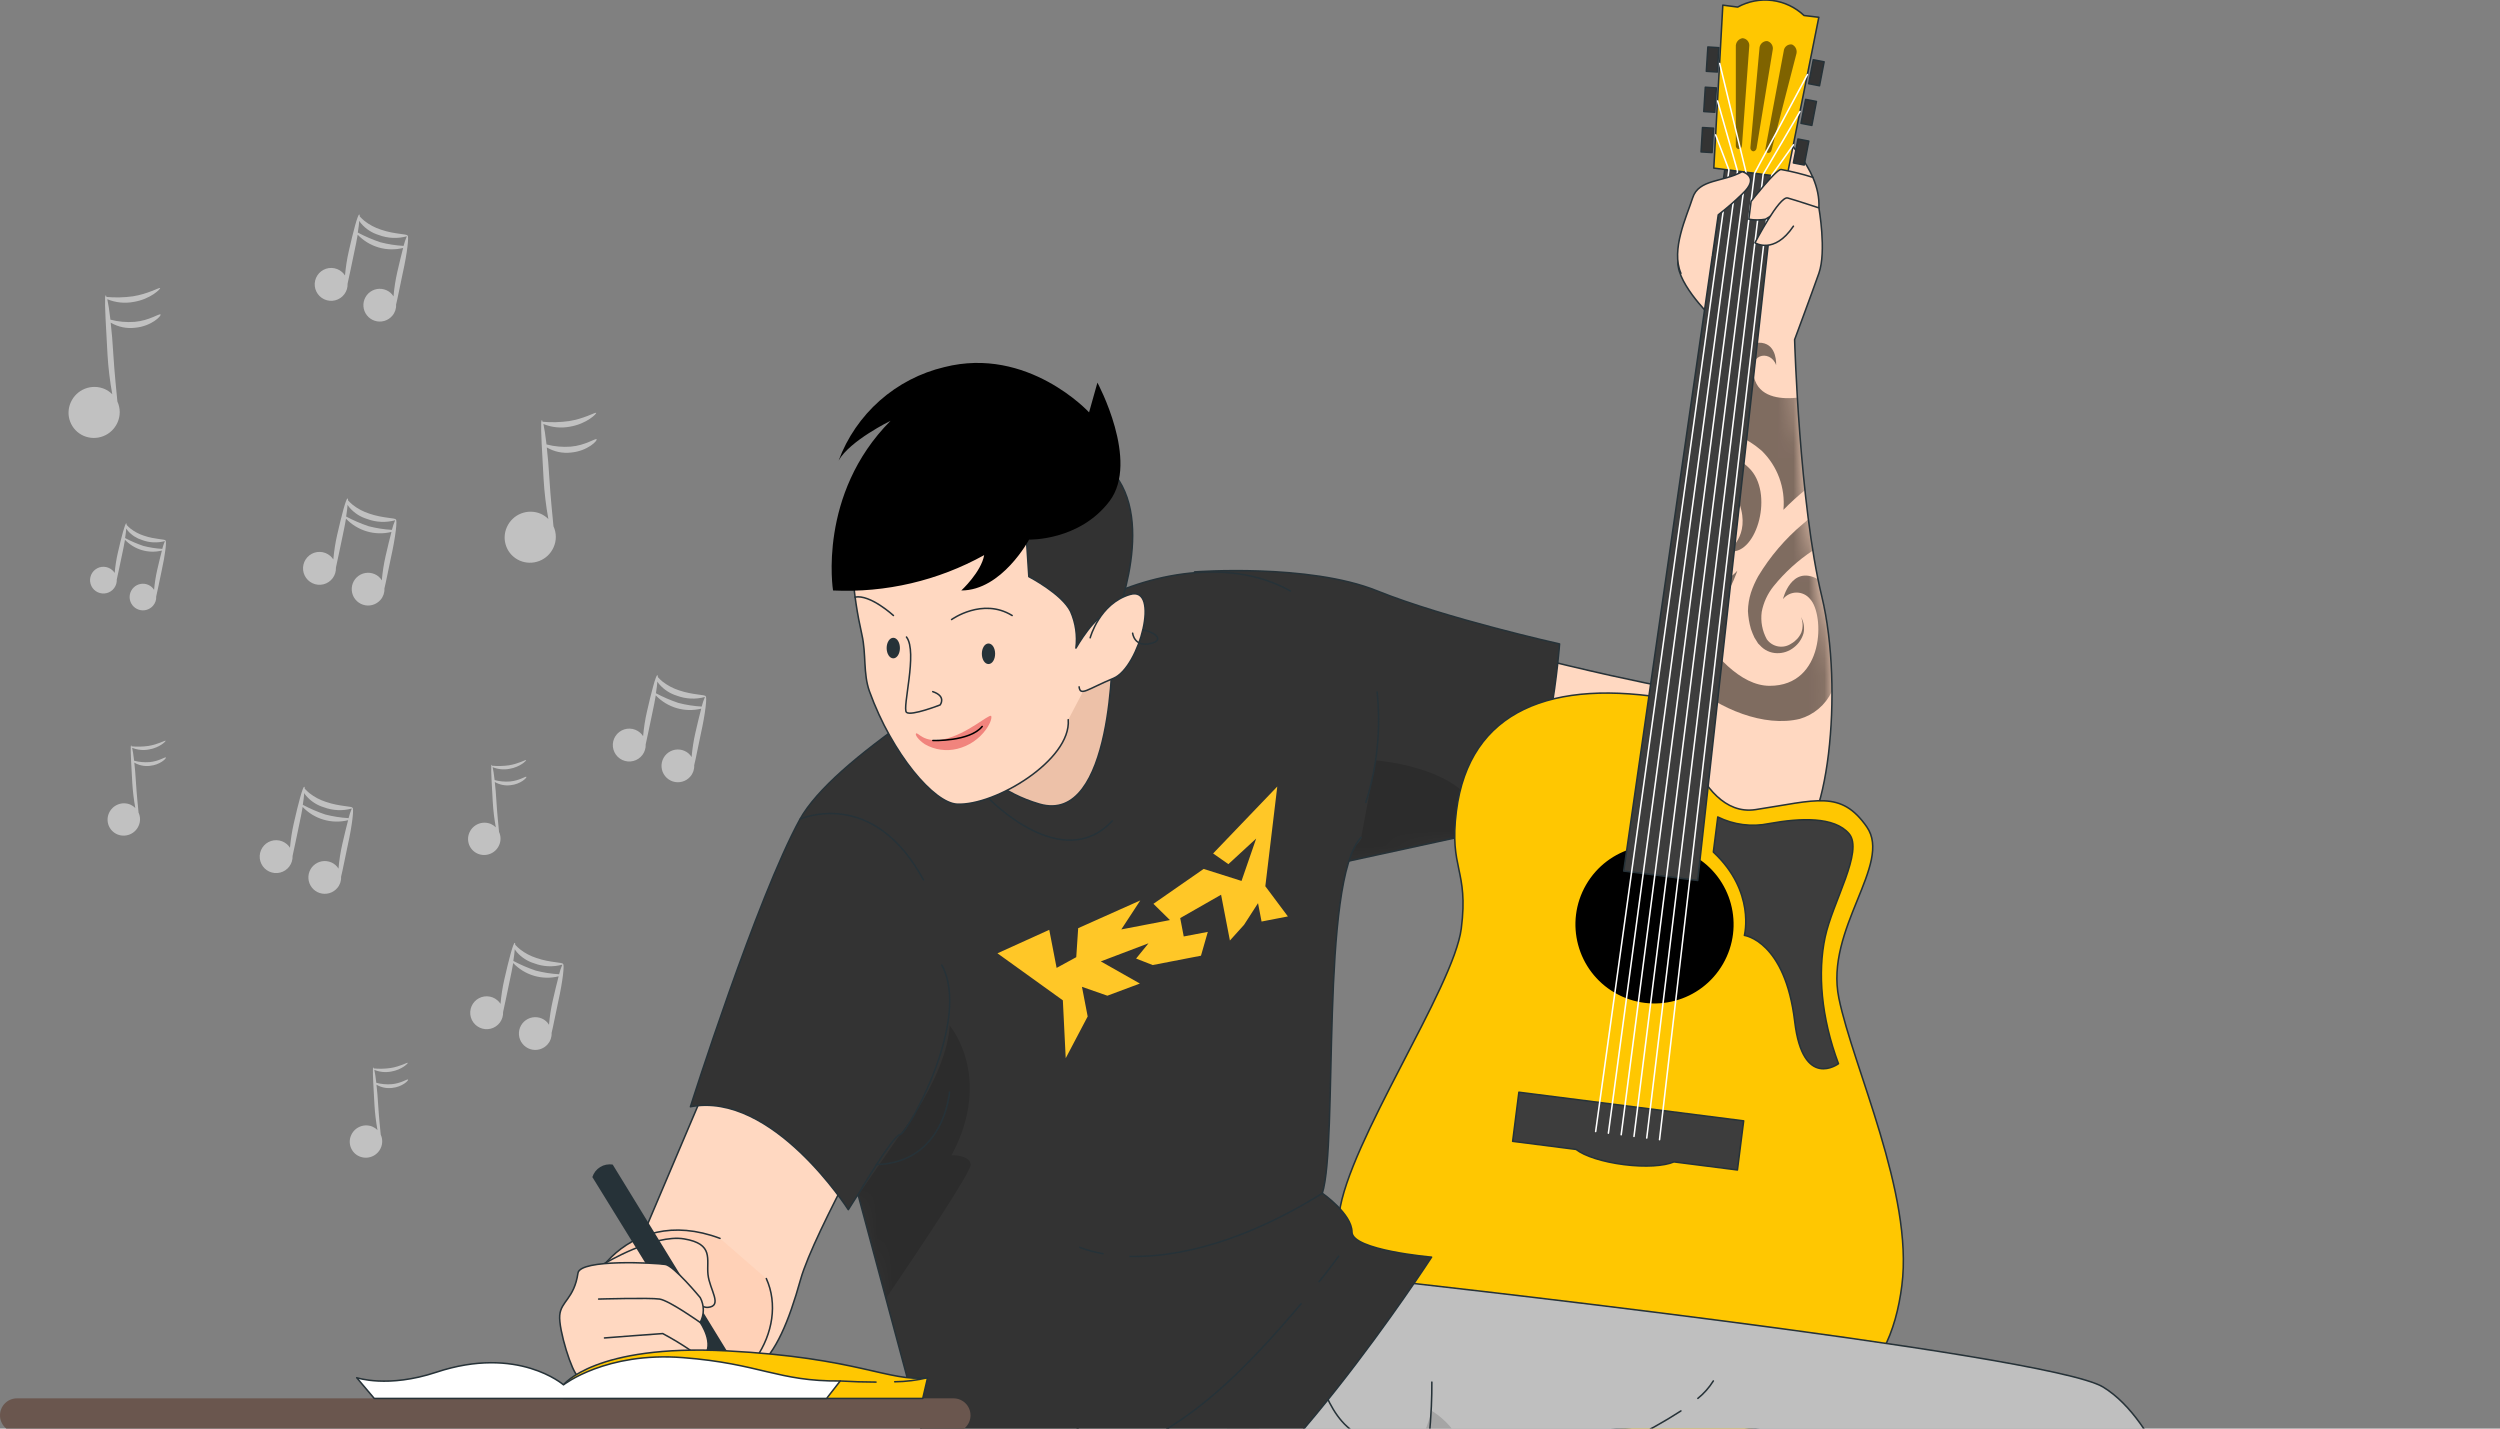 <svg width="161" height="92" viewBox="0 0 161 92" fill="none" xmlns="http://www.w3.org/2000/svg">
<rect x="0" y="0" width="161" height="92" fill="#808080" stroke="none"/>
<g clip-path="url(#clip0_837_1399)">
<path d="M89.302 39.736C101.722 43.384 108.818 44.525 108.818 44.525C109.245 35.69 110.386 30.819 110.125 20.322C110.125 20.322 107.737 17.985 108.096 16.622C108.241 16.054 109.459 12.973 109.459 12.973L114.453 8.436C114.453 8.436 117.277 10.735 117.136 13.379C117.136 13.379 117.636 16.186 117.136 17.6C116.636 19.015 115.573 21.873 115.573 21.873C115.573 21.873 115.876 32.426 117.324 38.411C118.773 44.397 117.7 54.159 115.291 54.377C112.881 54.595 87.768 52.361 87.768 52.361C87.768 52.361 86.533 38.92 89.302 39.736Z" fill="#FFD8C1"/>
<mask id="mask0_837_1399" style="mask-type:luminance" maskUnits="userSpaceOnUse" x="87" y="8" width="31" height="47">
<path d="M89.3 39.736C101.72 43.385 108.817 44.526 108.817 44.526C109.244 35.69 110.385 30.82 110.124 20.322C110.124 20.322 107.736 17.985 108.095 16.622C108.24 16.054 109.457 12.974 109.457 12.974L114.452 8.437C114.452 8.437 117.276 10.735 117.135 13.38C117.135 13.38 117.635 16.187 117.135 17.601C116.635 19.015 115.571 21.873 115.571 21.873C115.571 21.873 115.875 32.426 117.323 38.412C118.771 44.397 117.699 54.16 115.289 54.378C112.88 54.596 87.766 52.361 87.766 52.361C87.766 52.361 86.532 38.92 89.3 39.736Z" fill="white"/>
</mask>
<g mask="url(#mask0_837_1399)">
<g opacity="0.5">
<path d="M115.985 39.737C116.167 40.054 116.225 40.427 116.147 40.784C116.044 41.146 115.826 41.465 115.528 41.694C115.22 41.943 114.834 42.075 114.438 42.065C114.228 42.061 114.021 42.013 113.83 41.924C113.64 41.835 113.47 41.707 113.332 41.548L113.22 41.437L113.144 41.313L112.981 41.053C112.898 40.874 112.823 40.692 112.759 40.506C112.652 40.131 112.588 39.746 112.567 39.357C112.574 38.955 112.639 38.556 112.759 38.173C112.881 37.804 113.039 37.448 113.229 37.109C113.995 35.836 114.966 34.698 116.104 33.743C116.22 33.64 116.339 33.538 116.455 33.444C116.544 34.127 116.643 34.798 116.749 35.452C115.796 36.083 114.944 36.857 114.224 37.746C113.835 38.227 113.571 38.796 113.455 39.404C113.372 40.013 113.488 40.633 113.784 41.172C113.959 41.415 114.222 41.579 114.517 41.63C114.812 41.681 115.114 41.615 115.361 41.446C115.646 41.285 115.873 41.036 116.006 40.737C116.123 40.412 116.115 40.056 115.985 39.737Z" fill="black"/>
<path d="M117.967 44.543C117.766 44.963 117.48 45.336 117.126 45.638C116.772 45.939 116.358 46.163 115.912 46.295C113.614 46.855 110.717 45.654 108.833 43.996C108.905 42.651 108.991 41.395 109.089 40.194C110.315 42.134 112.08 44.167 113.968 44.167C117.531 44.167 117.501 39.562 116.574 38.583C116.47 38.452 116.336 38.345 116.185 38.272C116.033 38.199 115.867 38.161 115.699 38.161C115.53 38.161 115.364 38.199 115.212 38.272C115.061 38.345 114.928 38.452 114.823 38.583C114.823 38.583 115.357 36.353 117.074 37.301C117.151 37.682 117.228 38.041 117.313 38.391C117.766 40.41 117.985 42.474 117.967 44.543Z" fill="black"/>
<path d="M111.289 35.477C111.289 35.477 112.755 34.537 112.02 32.444C111.665 31.427 110.738 31.393 109.841 31.636C109.905 30.782 109.961 29.927 110.008 29.052C110.529 29.054 111.045 29.165 111.522 29.377C111.999 29.59 112.426 29.899 112.776 30.286C114.246 32.017 113.02 35.922 111.289 35.477Z" fill="black"/>
<path d="M116.258 31.551C115.766 31.951 115.296 32.379 114.853 32.833C114.918 32.134 114.826 31.429 114.584 30.77C114.341 30.111 113.954 29.515 113.451 29.026C112.509 28.207 111.342 27.69 110.102 27.543C110.127 26.838 110.149 26.121 110.162 25.364C110.704 25.265 111.26 25.252 111.806 25.326C110.995 23.267 112.435 21.951 113.451 22.079C114.468 22.207 114.383 23.514 114.383 23.514C114.015 22.455 112.37 22.767 113.028 24.518C113.456 25.659 114.857 25.71 115.771 25.608C115.852 27.321 116.011 29.423 116.258 31.551Z" fill="black"/>
<path d="M111.883 36.751C111.828 36.934 110.644 40.399 109.222 38.707C109.264 38.19 109.311 37.686 109.354 37.182C109.758 37.422 110.235 37.51 110.698 37.431C111.161 37.352 111.581 37.111 111.883 36.751Z" fill="black"/>
<path d="M109.551 35.059C109.615 34.367 109.675 33.674 109.734 32.974C110.209 32.79 110.661 32.79 110.811 33.35C111.042 34.204 110.32 35.178 109.551 35.059Z" fill="black"/>
</g>
</g>
<path d="M89.302 39.736C101.722 43.384 108.818 44.525 108.818 44.525C109.245 35.69 110.386 30.819 110.125 20.322C110.125 20.322 107.737 17.985 108.096 16.622C108.241 16.054 109.459 12.973 109.459 12.973L114.453 8.436C114.453 8.436 117.277 10.735 117.136 13.379C117.136 13.379 117.636 16.186 117.136 17.6C116.636 19.015 115.573 21.873 115.573 21.873C115.573 21.873 115.876 32.426 117.324 38.411C118.773 44.397 117.7 54.159 115.291 54.377C112.881 54.595 87.768 52.361 87.768 52.361C87.768 52.361 86.533 38.92 89.302 39.736Z" stroke="#263238" stroke-width="0.1" stroke-linecap="round" stroke-linejoin="round"/>
<path d="M76.929 36.831C76.929 36.831 84.277 36.275 88.682 38.052C93.087 39.83 100.436 41.47 100.436 41.47C100.436 41.47 99.825 50.049 97.415 53.155L85.157 55.821C85.157 55.821 81.778 39.12 76.929 36.831Z" fill="#333333"/>
<mask id="mask1_837_1399" style="mask-type:luminance" maskUnits="userSpaceOnUse" x="76" y="36" width="25" height="20">
<path d="M76.927 36.831C76.927 36.831 84.276 36.276 88.68 38.053C93.085 39.831 100.434 41.471 100.434 41.471C100.434 41.471 99.823 50.05 97.413 53.156L85.156 55.822C85.156 55.822 81.776 39.121 76.927 36.831Z" fill="white"/>
</mask>
<g mask="url(#mask1_837_1399)">
<path opacity="0.2" d="M96.837 53.297L85.156 55.861C85.156 55.861 87.762 54.425 87.656 53.951L88.587 48.969C88.587 48.969 93.56 49.324 94.97 51.926V50.447C94.97 50.447 96.82 50.64 96.837 53.297Z" fill="black" fill-opacity="0.7"/>
</g>
<path d="M76.929 36.831C76.929 36.831 84.277 36.275 88.682 38.052C93.087 39.83 100.436 41.47 100.436 41.47C100.436 41.47 99.825 50.049 97.415 53.155L85.157 55.821C85.157 55.821 81.778 39.12 76.929 36.831Z" stroke="#263238" stroke-width="0.1" stroke-linecap="round" stroke-linejoin="round"/>
<path d="M93.792 52.228C94.621 45.734 99.919 43.654 107.741 45.042C107.741 45.042 109.13 52.732 113.056 52.139C116.983 51.545 118.551 50.857 120.221 53.249C121.892 55.642 117.508 59.816 118.422 64.276C119.337 68.737 123.233 76.871 122.481 82.78C121.729 88.689 118.209 93.769 102.858 91.812C87.507 89.855 85.657 82.746 86.243 78.162C86.828 73.578 93.625 63.601 94.108 59.79C94.591 55.98 93.314 55.992 93.792 52.228Z" fill="#FFC701" stroke="#263238" stroke-width="0.1" stroke-linecap="round" stroke-linejoin="round"/>
<path d="M110.961 62.077C112.368 59.641 111.533 56.526 109.097 55.12C106.662 53.714 103.547 54.548 102.141 56.984C100.734 59.42 101.569 62.535 104.005 63.941C106.44 65.347 109.555 64.513 110.961 62.077Z" fill="black"/>
<path d="M109.331 56.702L104.567 56.095L111.078 10.91L114.364 11.333L109.331 56.702Z" fill="#3D3D3D" stroke="#263238" stroke-width="0.1" stroke-linecap="round" stroke-linejoin="round"/>
<path d="M116.179 0.998C115.617 0.466 114.9 0.127 114.132 0.029C113.364 -0.068 112.585 0.081 111.907 0.455L110.95 0.331L110.369 10.825L115.069 11.427L117.132 1.113L116.179 0.998Z" fill="#FFC701" stroke="#263238" stroke-width="0.1" stroke-linecap="round" stroke-linejoin="round"/>
<path d="M110.339 54.873L110.625 52.613C111.647 53.121 112.81 53.271 113.928 53.04C115.953 52.673 118.136 52.583 119.08 53.694C120.025 54.804 118.025 58.077 117.538 60.35C117.051 62.623 117.277 65.511 118.397 68.502C118.397 68.502 116.107 70.211 115.581 65.793C114.962 60.581 112.339 60.239 112.339 60.239C112.339 60.239 113.073 57.415 110.339 54.873Z" fill="#3D3D3D" stroke="#263238" stroke-width="0.1" stroke-linecap="round" stroke-linejoin="round"/>
<path d="M112.292 72.184L97.817 70.339L97.415 73.501L101.499 74.022C102.042 74.449 103.208 74.825 104.58 75C105.951 75.175 107.177 75.094 107.801 74.825L111.89 75.346L112.292 72.184Z" fill="#3D3D3D" stroke="#263238" stroke-width="0.1" stroke-linecap="round" stroke-linejoin="round"/>
<path d="M117.473 3.982L116.776 3.848L116.48 5.388L117.176 5.522L117.473 3.982Z" fill="#333333" stroke="#263238" stroke-width="0.1" stroke-linecap="round" stroke-linejoin="round"/>
<path d="M116.978 6.535L116.282 6.401L115.985 7.941L116.682 8.075L116.978 6.535Z" fill="#333333" stroke="#263238" stroke-width="0.1" stroke-linecap="round" stroke-linejoin="round"/>
<path d="M116.487 9.087L115.79 8.953L115.494 10.493L116.19 10.627L116.487 9.087Z" fill="#333333" stroke="#263238" stroke-width="0.1" stroke-linecap="round" stroke-linejoin="round"/>
<path d="M109.888 4.591L110.596 4.636L110.695 3.071L109.988 3.026L109.888 4.591Z" fill="#333333" stroke="#263238" stroke-width="0.1" stroke-linecap="round" stroke-linejoin="round"/>
<path d="M109.724 7.182L110.432 7.227L110.531 5.662L109.823 5.618L109.724 7.182Z" fill="#333333" stroke="#263238" stroke-width="0.1" stroke-linecap="round" stroke-linejoin="round"/>
<path d="M109.548 9.782L110.257 9.824L110.351 8.256L109.642 8.214L109.548 9.782Z" fill="#333333" stroke="#263238" stroke-width="0.1" stroke-linecap="round" stroke-linejoin="round"/>
<g opacity="0.5">
<path d="M113.804 2.642C113.739 2.641 113.674 2.653 113.614 2.678C113.554 2.702 113.5 2.738 113.453 2.784C113.407 2.83 113.371 2.884 113.346 2.944C113.321 3.004 113.308 3.068 113.308 3.133L112.727 9.49C112.718 9.547 112.73 9.604 112.762 9.652C112.794 9.7 112.842 9.733 112.898 9.747C113.005 9.747 113.103 9.67 113.124 9.537L114.158 3.24C114.174 3.177 114.178 3.112 114.169 3.048C114.16 2.984 114.138 2.923 114.105 2.867C114.072 2.812 114.028 2.763 113.977 2.724C113.925 2.686 113.866 2.658 113.804 2.642Z" fill="black"/>
<path d="M115.406 2.864C115.342 2.854 115.278 2.858 115.215 2.875C115.153 2.891 115.096 2.921 115.045 2.961C114.995 3.001 114.954 3.051 114.924 3.108C114.894 3.165 114.876 3.227 114.872 3.291L113.697 9.563C113.683 9.62 113.69 9.68 113.717 9.733C113.743 9.785 113.788 9.827 113.842 9.849C113.87 9.853 113.898 9.852 113.926 9.845C113.953 9.839 113.979 9.827 114.001 9.81C114.024 9.793 114.043 9.772 114.057 9.748C114.072 9.724 114.081 9.698 114.086 9.67L115.675 3.513C115.719 3.391 115.716 3.257 115.666 3.136C115.617 3.016 115.524 2.919 115.406 2.864Z" fill="black"/>
<path d="M112.214 2.458C112.087 2.481 111.972 2.551 111.893 2.653C111.814 2.756 111.776 2.884 111.787 3.013V9.371C111.781 9.427 111.797 9.483 111.833 9.527C111.868 9.571 111.919 9.599 111.975 9.606C112.034 9.599 112.087 9.571 112.126 9.527C112.165 9.483 112.186 9.425 112.184 9.366L112.65 3.005C112.661 2.94 112.658 2.873 112.642 2.809C112.625 2.746 112.595 2.686 112.554 2.634C112.513 2.583 112.461 2.54 112.403 2.51C112.344 2.48 112.28 2.462 112.214 2.458Z" fill="black"/>
</g>
<path d="M110.488 8.688L111.343 10.944L102.76 72.868" stroke="white" stroke-width="0.1" stroke-linecap="round" stroke-linejoin="round"/>
<path d="M103.58 72.975L111.894 11.017L110.612 6.501" stroke="white" stroke-width="0.1" stroke-linecap="round" stroke-linejoin="round"/>
<path d="M104.405 73.077L112.441 11.085L110.749 4.087" stroke="white" stroke-width="0.1" stroke-linecap="round" stroke-linejoin="round"/>
<path d="M115.496 9.325L114.099 11.294L106.874 73.394" stroke="white" stroke-width="0.1" stroke-linecap="round" stroke-linejoin="round"/>
<path d="M106.05 73.287L113.548 11.226L115.919 7.18" stroke="white" stroke-width="0.1" stroke-linecap="round" stroke-linejoin="round"/>
<path d="M105.229 73.184L112.996 11.158L116.397 4.8" stroke="white" stroke-width="0.1" stroke-linecap="round" stroke-linejoin="round"/>
<path d="M88.682 82.391C88.682 82.391 131.833 87.129 135.439 89.325C139.045 91.521 140.865 98.229 140.865 98.229C132.5 99.647 122.575 104.667 122.575 104.667V102.924C122.575 102.924 81.316 104.39 70.546 105.308" fill="#BFBFBF"/>
<mask id="mask2_837_1399" style="mask-type:luminance" maskUnits="userSpaceOnUse" x="70" y="82" width="71" height="24">
<path d="M88.681 82.393C88.681 82.393 131.833 87.131 135.438 89.327C139.044 91.523 140.864 98.231 140.864 98.231C132.499 99.65 122.574 104.67 122.574 104.67V102.926C122.574 102.926 81.316 104.392 70.545 105.31" fill="white"/>
</mask>
<g mask="url(#mask2_837_1399)">
<path opacity="0.2" d="M116.042 103.17C108.202 103.469 94.787 103.994 84.114 104.511L88.793 98.188L89.955 95.253C89.955 95.253 91.138 94.42 92.21 90.865C92.21 90.865 94.419 92.087 94.406 94.556C94.406 94.556 101.456 94.667 104.852 92.766C104.852 92.766 106.292 95.261 105.224 96.727C105.224 96.727 112.59 98.436 116.042 103.17Z" fill="black" fill-opacity="0.7"/>
</g>
<path d="M88.682 82.391C88.682 82.391 131.833 87.129 135.439 89.325C139.045 91.521 140.865 98.229 140.865 98.229C132.5 99.647 122.575 104.667 122.575 104.667V102.924C122.575 102.924 81.316 104.39 70.546 105.308" stroke="#263238" stroke-width="0.1" stroke-miterlimit="10"/>
<path d="M83.53 97.982C83.154 96.512 89.939 95.269 89.939 95.269C89.939 95.269 107.4 102.164 110.796 104.134C114.193 106.103 119.311 111.205 119.311 111.205C117.214 118.211 105.212 122.535 105.212 122.535L102.743 120.561C102.743 120.561 70.2 116.148 67.111 111.636C64.902 108.411 63.215 98.246 63.215 98.246L74.882 86.433" fill="#BFBFBF"/>
<mask id="mask3_837_1399" style="mask-type:luminance" maskUnits="userSpaceOnUse" x="63" y="86" width="57" height="37">
<path d="M83.528 97.981C83.152 96.511 89.936 95.268 89.936 95.268C89.936 95.268 107.398 102.163 110.794 104.133C114.191 106.103 119.309 111.204 119.309 111.204C117.211 118.211 105.21 122.534 105.21 122.534L102.741 120.56C102.741 120.56 70.198 116.147 67.109 111.635C64.9 108.41 63.212 98.246 63.212 98.246L74.88 86.432" fill="white"/>
</mask>
<g mask="url(#mask3_837_1399)">
<path opacity="0.2" d="M83.81 90.158C82.885 92.957 81.549 95.604 79.845 98.01C78.178 100.43 76.122 102.558 73.761 104.308C71.287 106.139 68.683 107.787 65.969 109.238C64.687 105.897 63.73 100.98 63.371 99.049L65.332 98.194L83.81 90.158Z" fill="black" fill-opacity="0.7"/>
</g>
<path d="M83.53 97.982C83.154 96.512 89.939 95.269 89.939 95.269C89.939 95.269 107.4 102.164 110.796 104.134C114.193 106.103 119.311 111.205 119.311 111.205C117.214 118.211 105.212 122.535 105.212 122.535L102.743 120.561C102.743 120.561 70.2 116.148 67.111 111.636C64.902 108.411 63.215 98.246 63.215 98.246L74.882 86.433" stroke="#263238" stroke-width="0.1" stroke-miterlimit="10"/>
<path d="M92.211 89.009C92.211 89.009 92.279 93.628 91.28 95.781" stroke="#263238" stroke-width="0.1" stroke-linecap="round" stroke-linejoin="round"/>
<path d="M109.343 90.056C109.735 89.74 110.072 89.36 110.339 88.933" stroke="#263238" stroke-width="0.1" stroke-linecap="round" stroke-linejoin="round"/>
<path d="M93.642 96.726C98.59 95.307 103.896 93.692 108.25 90.864" stroke="#263238" stroke-width="0.1" stroke-linecap="round" stroke-linejoin="round"/>
<path d="M84.645 87.386C84.645 87.386 85.286 91.35 87.529 92.393C89.772 93.436 89.947 95.251 89.947 95.251" stroke="#263238" stroke-width="0.1" stroke-linecap="round" stroke-linejoin="round"/>
<path d="M46.121 68.438L41.242 79.927C41.242 79.927 39.682 87.54 43.993 88.663C48.304 89.787 49.996 87.993 51.559 82.392C52.414 79.341 57.541 70.339 57.541 70.339L46.121 68.438Z" fill="#FFD8C1" stroke="#263238" stroke-width="0.1" stroke-linecap="round" stroke-linejoin="round"/>
<path d="M49.351 82.34C50.82 85.579 48.039 90.107 43.681 90.107C37.875 90.107 38.858 90.885 37.525 85.882C36.807 83.195 40.242 77.444 46.368 79.751" fill="#FFD1B7"/>
<path d="M49.351 82.34C50.82 85.579 48.039 90.107 43.681 90.107C37.875 90.107 38.858 90.885 37.525 85.882C36.807 83.195 40.242 77.444 46.368 79.751" stroke="#263238" stroke-width="0.1" stroke-linecap="round" stroke-linejoin="round"/>
<path d="M87.657 53.929C85.012 56.701 86.187 73.616 85.157 76.846C85.157 76.846 87.067 78.17 87.067 79.345C87.067 80.52 92.194 80.96 92.194 80.96C92.194 80.96 81.654 97.268 74.874 99.912C70.65 101.486 66.059 101.792 61.664 100.793L55.255 76.918L54.631 77.901C54.631 77.901 49.752 70.245 44.463 71.275C44.463 71.275 48.735 57.838 51.517 52.762C53.653 48.917 62.484 43.547 70.076 39.048C73.25 37.164 78.907 35.698 83.103 38.061" fill="#333333"/>
<mask id="mask4_837_1399" style="mask-type:luminance" maskUnits="userSpaceOnUse" x="44" y="36" width="49" height="66">
<path d="M87.655 53.93C85.011 56.702 86.186 73.617 85.156 76.847C85.156 76.847 87.066 78.171 87.066 79.346C87.066 80.521 92.193 80.961 92.193 80.961C92.193 80.961 81.653 97.269 74.872 99.913C70.649 101.487 66.057 101.793 61.662 100.794L55.254 76.919L54.63 77.902C54.63 77.902 49.751 70.246 44.461 71.276C44.461 71.276 48.734 57.839 51.515 52.763C53.651 48.918 62.482 43.548 70.075 39.049C73.249 37.165 78.906 35.699 83.101 38.062" fill="white"/>
</mask>
<g mask="url(#mask4_837_1399)">
<path opacity="0.2" d="M62.514 74.984C62.582 75.411 59.147 80.538 57.058 83.614L55.276 76.958L57.955 73.078C57.955 73.078 60.946 69.327 61.16 66.046C61.16 66.046 63.988 69.327 61.283 74.398C61.283 74.398 62.428 74.356 62.514 74.984Z" fill="black" fill-opacity="0.7"/>
<path d="M64.236 61.393L68.448 64.422L68.632 68.148L70.046 65.46L69.678 63.551L71.315 64.123L73.408 63.341L70.892 61.914L73.964 60.748L73.165 61.731L74.233 62.149L77.343 61.547L77.783 60.013L76.232 60.308L76.006 59.124L78.638 57.621L78.822 58.582L79.206 60.569L80.116 59.56L81.017 58.163L81.244 59.347L82.94 59.018L81.487 57.074L82.257 50.652L78.125 54.963L79.108 55.651L80.898 54.002L79.954 56.732L77.514 55.959L74.28 58.206L75.344 59.253L72.212 59.855L73.434 57.988L69.435 59.774L69.311 61.641L68.046 62.333L67.572 59.881L64.236 61.393Z" fill="#FFC727"/>
</g>
<path d="M87.657 53.929C85.012 56.701 86.187 73.616 85.157 76.846C85.157 76.846 87.067 78.17 87.067 79.345C87.067 80.52 92.194 80.96 92.194 80.96C92.194 80.96 81.654 97.268 74.874 99.912C70.65 101.486 66.059 101.792 61.664 100.793L55.255 76.918L54.631 77.901C54.631 77.901 49.752 70.245 44.463 71.275C44.463 71.275 48.735 57.838 51.517 52.762C53.653 48.917 62.484 43.547 70.076 39.048C73.25 37.164 78.907 35.698 83.103 38.061" stroke="#263238" stroke-width="0.1" stroke-linecap="round" stroke-linejoin="round"/>
<path d="M61.283 46.346C61.283 46.346 62.138 50.379 66.94 51.784C71.742 53.19 71.64 41.736 71.64 41.736L61.283 46.346Z" fill="#EDC1A8" stroke="#263238" stroke-width="0.1" stroke-linecap="round" stroke-linejoin="round"/>
<path d="M55.268 76.918C55.268 76.918 57.489 73.129 57.955 73.073C58.421 73.018 62.59 65.678 60.651 62.153" stroke="#263238" stroke-width="0.1" stroke-linecap="round" stroke-linejoin="round"/>
<path d="M61.147 70.339C61.147 70.339 60.822 74.868 56.447 75" stroke="#263238" stroke-width="0.1" stroke-linecap="round" stroke-linejoin="round"/>
<path d="M63.672 51.413C63.672 51.413 68.393 56.343 71.631 52.865" stroke="#263238" stroke-width="0.1" stroke-linecap="round" stroke-linejoin="round"/>
<path d="M71.204 41.765C72.344 38.572 72.523 35.113 71.716 31.819C70.734 27.692 65.825 22.031 58.382 27.184C54.537 29.837 54.311 35.596 55.507 40.877C55.793 42.137 55.58 43.368 55.994 44.525C57.468 48.589 60.16 51.716 61.629 51.788C64.086 51.912 68.999 48.939 68.794 46.35" fill="#FFD8C1"/>
<path d="M71.204 41.765C72.344 38.572 72.523 35.113 71.716 31.819C70.734 27.692 65.825 22.031 58.382 27.184C54.537 29.837 54.311 35.596 55.507 40.877C55.793 42.137 55.58 43.368 55.994 44.525C57.468 48.589 60.16 51.716 61.629 51.788C64.086 51.912 68.999 48.939 68.794 46.35" stroke="#263238" stroke-width="0.1" stroke-linecap="round" stroke-linejoin="round"/>
<path d="M61.283 39.898C61.283 39.898 63.27 38.463 65.18 39.638" stroke="#263238" stroke-width="0.1" stroke-linecap="round" stroke-linejoin="round"/>
<path d="M57.536 39.638C57.536 39.638 56.037 38.262 55.062 38.455" stroke="#263238" stroke-width="0.1" stroke-linecap="round" stroke-linejoin="round"/>
<path d="M64.086 42.103C64.086 42.466 63.902 42.765 63.659 42.765C63.415 42.765 63.231 42.466 63.231 42.103C63.231 41.74 63.415 41.441 63.659 41.441C63.902 41.441 64.086 41.736 64.086 42.103Z" fill="#263238"/>
<path d="M57.955 41.736C57.955 42.099 57.767 42.398 57.528 42.398C57.288 42.398 57.1 42.099 57.1 41.736C57.1 41.372 57.288 41.073 57.528 41.073C57.767 41.073 57.955 41.372 57.955 41.736Z" fill="#263238"/>
<path d="M58.378 41.026C59.113 41.979 58.083 45.619 58.378 45.875C58.672 46.131 60.544 45.397 60.544 45.397C60.544 45.397 60.971 44.845 60.07 44.542" stroke="#263238" stroke-width="0.1" stroke-linecap="round" stroke-linejoin="round"/>
<path d="M60.074 47.695C60.074 47.695 62.586 47.695 63.257 46.785" stroke="white" stroke-width="0.1" stroke-linecap="round" stroke-linejoin="round"/>
<path d="M66.06 34.096L66.257 37.134C66.257 37.134 68.393 38.24 68.948 39.377C69.273 40.118 69.391 40.933 69.29 41.735C69.29 41.735 70.602 39.45 71.302 39.638C71.554 39.706 71.554 40.663 71.554 40.663C71.554 40.663 74.481 34.096 71.836 30.619C69.192 27.141 66.06 34.096 66.06 34.096Z" fill="#323232" stroke="#263238" stroke-width="0.1" stroke-linecap="round" stroke-linejoin="round"/>
<path d="M66.273 34.75C66.273 34.75 64.526 38.027 61.907 38.027C61.907 38.027 63.189 36.843 63.381 35.749C60.411 37.397 57.041 38.185 53.648 38.027C53.648 38.027 52.64 31.836 57.353 27.098C57.353 27.098 54.725 28.38 54.007 29.661C54.56 28.176 55.47 26.849 56.657 25.799C57.844 24.75 59.272 24.008 60.813 23.642C66.197 22.274 70.136 26.555 70.136 26.555L70.674 24.641C70.674 24.641 73.404 29.7 71.456 32.272C69.508 34.844 66.273 34.75 66.273 34.75Z" fill="black"/>
<path d="M70.208 41.073C70.208 41.073 70.798 38.869 72.772 38.283C74.745 37.698 73.395 42.983 71.708 43.684C70.02 44.384 69.572 44.859 69.495 44.235" fill="#FFD8C1"/>
<path d="M70.208 41.073C70.208 41.073 70.798 38.869 72.772 38.283C74.745 37.698 73.395 42.983 71.708 43.684C70.02 44.384 69.572 44.859 69.495 44.235" stroke="#263238" stroke-width="0.1" stroke-linecap="round" stroke-linejoin="round"/>
<path d="M72.942 40.778C72.942 40.778 73.036 41.697 74.105 41.44C75.173 41.184 74.07 40.586 73.609 40.586" stroke="#263238" stroke-width="0.1" stroke-linecap="round" stroke-linejoin="round"/>
<path d="M38.93 81.371C38.93 81.371 42.117 79.461 44.057 79.785C45.997 80.11 45.488 81.101 45.595 82.084C45.702 83.067 46.565 84.101 45.595 84.195C44.625 84.289 43.057 81.524 43.057 81.524L38.93 81.371Z" fill="#FFD8C1" stroke="#263238" stroke-width="0.1" stroke-linecap="round" stroke-linejoin="round"/>
<path d="M39.46 75.001L46.808 86.993L45.296 87.386L38.148 75.804C38.233 75.534 38.412 75.304 38.653 75.156C38.894 75.009 39.181 74.953 39.46 75.001Z" fill="#263238"/>
<path d="M37.221 81.99C37.353 81.058 42.284 81.336 42.848 81.43C43.412 81.524 45.095 83.566 45.095 83.566C45.225 83.812 45.293 84.087 45.293 84.365C45.293 84.644 45.225 84.918 45.095 85.164C45.095 85.164 46.078 86.574 45.304 87.369C44.531 88.163 37.593 88.791 37.221 88.616C36.849 88.441 35.965 85.626 36.046 84.707C36.127 83.788 36.977 83.639 37.221 81.99Z" fill="#FFD8C1" stroke="#263238" stroke-width="0.1" stroke-linecap="round" stroke-linejoin="round"/>
<path d="M45.087 85.164C45.087 85.164 43.104 83.754 42.476 83.66C41.848 83.566 38.554 83.66 38.554 83.66" stroke="#263238" stroke-width="0.1" stroke-linecap="round" stroke-linejoin="round"/>
<path d="M38.93 86.164C38.93 86.164 42.54 85.882 42.681 85.882C43.288 86.206 43.877 86.561 44.446 86.946" stroke="#263238" stroke-width="0.1" stroke-linecap="round" stroke-linejoin="round"/>
<path d="M88.682 44.525C88.942 46.947 88.691 49.396 87.947 51.715" stroke="#263238" stroke-width="0.1" stroke-miterlimit="10"/>
<path d="M71.075 80.747C70.539 80.655 70.012 80.512 69.503 80.32" stroke="#263238" stroke-width="0.1" stroke-miterlimit="10"/>
<path d="M85.157 76.846C81.534 79.11 77.04 81.007 72.729 80.913" stroke="#263238" stroke-width="0.1" stroke-miterlimit="10"/>
<path d="M83.816 83.934C80.253 88.138 74.489 94.538 68.337 93.794" stroke="#263238" stroke-width="0.1" stroke-miterlimit="10"/>
<path d="M86.234 80.866C85.807 81.451 85.379 82.024 84.918 82.575" stroke="#263238" stroke-width="0.1" stroke-miterlimit="10"/>
<path d="M51.517 52.754C51.517 52.754 56.216 50.617 59.489 56.701" stroke="#263238" stroke-width="0.1" stroke-miterlimit="10"/>
<path d="M108.25 17.601C107.596 16.076 108.613 13.969 109.006 12.743C109.399 11.517 110.967 11.743 112.193 11.055C112.193 11.055 113.415 11.372 112.193 12.499C111.707 12.975 111.193 13.421 110.655 13.837L110.288 16.4" fill="#FFD8C1"/>
<path d="M108.25 17.601C107.596 16.076 108.613 13.969 109.006 12.743C109.399 11.517 110.967 11.743 112.193 11.055C112.193 11.055 113.415 11.372 112.193 12.499C111.707 12.975 111.193 13.421 110.655 13.837L110.288 16.4" stroke="#263238" stroke-width="0.1" stroke-linecap="round" stroke-linejoin="round"/>
<path d="M116.748 11.422C116.076 11.209 115.391 11.039 114.697 10.914C114.364 10.914 112.77 12.969 112.77 12.969L112.625 14.118C112.98 14.18 113.342 14.18 113.697 14.118C114.069 13.915 114.403 13.649 114.684 13.332" fill="#FFD8C1"/>
<path d="M116.748 11.422C116.076 11.209 115.391 11.039 114.697 10.914C114.364 10.914 112.77 12.969 112.77 12.969L112.625 14.118C112.98 14.18 113.342 14.18 113.697 14.118C114.069 13.915 114.403 13.649 114.684 13.332" stroke="#263238" stroke-width="0.1" stroke-linecap="round" stroke-linejoin="round"/>
<path d="M117.136 13.388C117.136 13.388 115.667 12.901 115.128 12.751C114.59 12.602 113.018 15.635 113.018 15.635C113.018 15.635 114.244 16.426 115.496 14.567" fill="#FFD8C1"/>
<path d="M117.136 13.388C117.136 13.388 115.667 12.901 115.128 12.751C114.59 12.602 113.018 15.635 113.018 15.635C113.018 15.635 114.244 16.426 115.496 14.567" stroke="#263238" stroke-width="0.1" stroke-linecap="round" stroke-linejoin="round"/>
<path d="M58.987 47.246C59.104 47.088 59.442 47.905 60.85 47.59C62.257 47.274 63.669 46 63.822 46.102C63.887 46.151 63.84 46.503 63.498 46.98C63.051 47.599 62.398 48.04 61.656 48.223C60.944 48.4 60.192 48.294 59.557 47.927C59.102 47.623 58.929 47.309 58.987 47.246Z" fill="#F1847D"/>
<path d="M60.078 47.689C60.078 47.689 62.453 47.768 63.251 46.786" stroke="black" stroke-width="0.1" stroke-linecap="round" stroke-linejoin="round"/>
<path d="M61.407 92.241H1.089C0.946 92.241 0.804 92.213 0.672 92.158C0.539 92.103 0.419 92.022 0.318 91.921C0.216 91.819 0.136 91.699 0.082 91.566C0.027 91.433 -0.001 91.291 8.37787e-06 91.148C-0.001 91.004 0.027 90.862 0.082 90.73C0.136 90.597 0.216 90.476 0.318 90.375C0.419 90.273 0.539 90.192 0.672 90.137C0.804 90.082 0.946 90.054 1.089 90.054H61.407C61.697 90.054 61.975 90.169 62.181 90.374C62.386 90.579 62.501 90.858 62.501 91.148C62.501 91.438 62.386 91.716 62.181 91.921C61.975 92.126 61.697 92.241 61.407 92.241Z" fill="#6A564E"/>
<path d="M36.29 89.183C36.29 89.183 38.294 86.559 46.796 86.995C55.298 87.431 57.238 89.016 59.737 88.725L59.425 90.058H36.29V89.183Z" fill="#FFC701" stroke="#263238" stroke-width="0.1" stroke-linecap="round" stroke-linejoin="round"/>
<path d="M36.29 89.183C36.29 89.183 39.011 87.046 43.98 87.431C48.949 87.815 50.094 88.973 54.11 88.935L53.234 90.058H24.1L22.973 88.725C22.973 88.725 24.972 89.409 28.099 88.371C33.363 86.623 36.29 89.183 36.29 89.183Z" fill="white" stroke="#263238" stroke-width="0.1" stroke-linecap="round" stroke-linejoin="round"/>
<path d="M57.622 88.986C58.335 88.979 59.044 88.891 59.737 88.725" stroke="#263238" stroke-width="0.1" stroke-linecap="round" stroke-linejoin="round"/>
<path d="M54.11 88.935C54.875 88.982 55.644 89.003 56.413 89.007" stroke="#263238" stroke-width="0.1" stroke-linecap="round" stroke-linejoin="round"/>
<path d="M36.258 62.081C36.258 61.965 35.437 62.004 34.549 61.696C34.165 61.573 33.807 61.384 33.489 61.136C33.38 61.047 33.278 60.949 33.181 60.846C33.181 60.769 33.181 60.726 33.147 60.722C33.053 60.722 32.776 61.76 32.477 63.08C32.36 63.597 32.279 64.121 32.233 64.648C32.178 64.562 32.11 64.484 32.032 64.418C31.848 64.259 31.614 64.168 31.37 64.162C31.126 64.155 30.888 64.233 30.695 64.381C30.502 64.53 30.366 64.741 30.31 64.978C30.254 65.215 30.282 65.465 30.388 65.684C30.495 65.903 30.674 66.079 30.895 66.181C31.116 66.284 31.365 66.308 31.602 66.248C31.838 66.188 32.046 66.048 32.192 65.853C32.337 65.657 32.41 65.417 32.4 65.174C32.502 64.746 32.643 64.007 32.827 63.157C32.917 62.73 32.993 62.362 33.049 62.021C33.418 62.409 33.883 62.692 34.397 62.842C34.911 62.992 35.456 63.004 35.976 62.875C35.865 63.303 35.736 63.828 35.6 64.426C35.482 64.942 35.401 65.466 35.356 65.994C35.303 65.906 35.237 65.827 35.16 65.759C35.001 65.623 34.806 65.537 34.599 65.513C34.391 65.488 34.181 65.525 33.995 65.619C33.809 65.714 33.655 65.861 33.553 66.043C33.45 66.225 33.404 66.434 33.421 66.642C33.437 66.85 33.514 67.049 33.644 67.213C33.773 67.377 33.947 67.499 34.146 67.564C34.344 67.628 34.558 67.633 34.759 67.576C34.96 67.519 35.139 67.405 35.275 67.246C35.45 67.046 35.539 66.785 35.523 66.52C35.63 66.092 35.766 65.353 35.95 64.503C36.245 63.187 36.364 62.081 36.258 62.081ZM34.506 62.508C34.007 62.34 33.523 62.131 33.058 61.884C33.105 61.581 33.139 61.324 33.152 61.128C33.19 61.195 33.234 61.258 33.284 61.316C33.584 61.659 33.975 61.911 34.412 62.042C34.989 62.259 35.62 62.287 36.215 62.123C36.128 62.324 36.058 62.531 36.006 62.743C35.499 62.713 34.997 62.634 34.506 62.508Z" fill="#C1C1C1"/>
<path d="M22.7 52.027C22.7 51.911 21.88 51.95 20.991 51.642C20.608 51.519 20.249 51.33 19.931 51.082C19.823 50.992 19.72 50.895 19.624 50.792C19.624 50.715 19.624 50.672 19.59 50.668C19.496 50.668 19.218 51.706 18.919 53.026C18.802 53.543 18.721 54.067 18.675 54.594C18.62 54.508 18.553 54.43 18.475 54.364C18.29 54.205 18.056 54.114 17.812 54.108C17.569 54.101 17.33 54.179 17.137 54.327C16.944 54.476 16.808 54.687 16.752 54.924C16.696 55.161 16.724 55.411 16.831 55.63C16.937 55.849 17.116 56.025 17.337 56.128C17.558 56.23 17.808 56.254 18.044 56.194C18.28 56.134 18.489 55.994 18.634 55.799C18.779 55.603 18.853 55.363 18.842 55.12C18.945 54.693 19.086 53.953 19.269 53.103C19.359 52.676 19.436 52.309 19.491 51.967C19.86 52.355 20.326 52.638 20.84 52.788C21.354 52.938 21.898 52.95 22.418 52.821C22.307 53.248 22.179 53.774 22.042 54.372C21.925 54.889 21.843 55.413 21.799 55.94C21.745 55.852 21.679 55.773 21.602 55.705C21.444 55.569 21.248 55.483 21.041 55.459C20.834 55.434 20.624 55.471 20.438 55.565C20.251 55.66 20.097 55.807 19.995 55.989C19.893 56.172 19.847 56.38 19.863 56.588C19.879 56.796 19.957 56.995 20.086 57.159C20.215 57.323 20.39 57.445 20.588 57.51C20.787 57.574 21 57.579 21.201 57.522C21.402 57.465 21.582 57.351 21.717 57.192C21.892 56.992 21.981 56.731 21.965 56.466C22.072 56.038 22.209 55.299 22.392 54.449C22.687 53.133 22.807 52.027 22.7 52.027ZM20.948 52.454C20.449 52.286 19.965 52.077 19.5 51.83C19.547 51.527 19.581 51.27 19.594 51.074C19.632 51.141 19.676 51.204 19.727 51.262C20.027 51.605 20.418 51.857 20.854 51.988C21.432 52.205 22.063 52.233 22.657 52.069C22.571 52.27 22.501 52.477 22.448 52.689C21.942 52.659 21.439 52.58 20.948 52.454Z" fill="#C1C1C1"/>
<path d="M45.441 44.842C45.441 44.727 44.621 44.765 43.732 44.458C43.349 44.335 42.99 44.145 42.672 43.898C42.564 43.808 42.461 43.711 42.365 43.607C42.365 43.53 42.365 43.488 42.331 43.483C42.237 43.483 41.959 44.522 41.66 45.842C41.543 46.358 41.462 46.882 41.416 47.41C41.361 47.323 41.294 47.245 41.216 47.179C41.031 47.02 40.797 46.93 40.553 46.923C40.31 46.916 40.071 46.994 39.878 47.143C39.685 47.291 39.549 47.502 39.493 47.739C39.437 47.977 39.465 48.226 39.572 48.445C39.678 48.664 39.857 48.84 40.078 48.943C40.299 49.046 40.549 49.069 40.785 49.009C41.021 48.949 41.23 48.81 41.375 48.614C41.52 48.419 41.594 48.179 41.583 47.935C41.686 47.508 41.827 46.769 42.01 45.919C42.1 45.491 42.177 45.124 42.232 44.782C42.601 45.17 43.067 45.454 43.581 45.604C44.095 45.754 44.639 45.765 45.159 45.637C45.048 46.064 44.92 46.589 44.783 47.188C44.666 47.704 44.584 48.228 44.539 48.755C44.486 48.668 44.42 48.589 44.343 48.521C44.184 48.385 43.989 48.299 43.782 48.274C43.575 48.249 43.365 48.286 43.178 48.381C42.992 48.475 42.838 48.623 42.736 48.805C42.634 48.987 42.588 49.195 42.604 49.403C42.62 49.611 42.698 49.81 42.827 49.974C42.956 50.138 43.131 50.261 43.329 50.325C43.528 50.39 43.741 50.394 43.942 50.337C44.143 50.281 44.323 50.166 44.458 50.007C44.633 49.807 44.722 49.546 44.706 49.281C44.813 48.854 44.95 48.115 45.133 47.264C45.428 45.949 45.548 44.842 45.441 44.842ZM43.689 45.269C43.19 45.101 42.706 44.893 42.241 44.645C42.288 44.342 42.322 44.086 42.335 43.889C42.373 43.956 42.417 44.019 42.467 44.077C42.768 44.42 43.159 44.672 43.595 44.804C44.173 45.02 44.804 45.049 45.398 44.885C45.312 45.085 45.242 45.292 45.189 45.504C44.683 45.474 44.181 45.396 43.689 45.269Z" fill="#C1C1C1"/>
<path d="M25.491 33.461C25.491 33.346 24.67 33.385 23.782 33.077C23.398 32.954 23.04 32.765 22.722 32.517C22.613 32.427 22.511 32.33 22.415 32.227C22.415 32.15 22.415 32.107 22.38 32.103C22.286 32.103 22.009 33.141 21.71 34.461C21.593 34.978 21.512 35.502 21.466 36.029C21.411 35.943 21.343 35.865 21.265 35.798C21.081 35.639 20.847 35.549 20.603 35.542C20.359 35.536 20.121 35.613 19.928 35.762C19.735 35.911 19.599 36.122 19.543 36.359C19.487 36.596 19.515 36.845 19.621 37.065C19.728 37.284 19.907 37.46 20.128 37.562C20.349 37.665 20.598 37.688 20.835 37.629C21.071 37.569 21.279 37.429 21.425 37.234C21.57 37.038 21.643 36.798 21.633 36.555C21.735 36.127 21.876 35.388 22.06 34.538C22.15 34.111 22.227 33.743 22.282 33.402C22.651 33.79 23.116 34.073 23.63 34.223C24.144 34.373 24.689 34.385 25.209 34.256C25.098 34.683 24.97 35.209 24.833 35.807C24.715 36.323 24.634 36.847 24.589 37.375C24.536 37.287 24.47 37.208 24.393 37.14C24.234 37.004 24.039 36.918 23.832 36.893C23.624 36.868 23.414 36.906 23.228 37C23.042 37.095 22.888 37.242 22.786 37.424C22.683 37.606 22.638 37.815 22.654 38.023C22.67 38.231 22.747 38.43 22.877 38.594C23.006 38.758 23.18 38.88 23.379 38.944C23.578 39.009 23.791 39.014 23.992 38.957C24.193 38.9 24.372 38.785 24.508 38.627C24.683 38.426 24.772 38.166 24.756 37.9C24.863 37.473 24.999 36.734 25.183 35.884C25.478 34.568 25.598 33.461 25.491 33.461ZM23.739 33.889C23.24 33.721 22.756 33.512 22.291 33.265C22.338 32.962 22.372 32.705 22.385 32.509C22.423 32.575 22.467 32.639 22.517 32.697C22.817 33.04 23.208 33.292 23.645 33.423C24.222 33.64 24.854 33.668 25.448 33.504C25.361 33.705 25.291 33.912 25.239 34.124C24.732 34.094 24.23 34.015 23.739 33.889Z" fill="#C1C1C1"/>
<path d="M10.656 34.81C10.656 34.716 9.989 34.748 9.267 34.498C8.955 34.398 8.664 34.244 8.406 34.043C8.317 33.97 8.234 33.891 8.156 33.807C8.156 33.744 8.156 33.709 8.128 33.706C8.052 33.706 7.826 34.55 7.583 35.622C7.488 36.042 7.422 36.468 7.385 36.896C7.34 36.826 7.285 36.763 7.222 36.709C7.072 36.58 6.881 36.506 6.683 36.501C6.485 36.495 6.292 36.558 6.135 36.679C5.978 36.8 5.867 36.971 5.822 37.164C5.776 37.357 5.799 37.559 5.885 37.738C5.972 37.916 6.117 38.059 6.297 38.142C6.477 38.225 6.68 38.245 6.872 38.196C7.064 38.147 7.233 38.034 7.351 37.875C7.469 37.716 7.529 37.521 7.52 37.323C7.604 36.976 7.718 36.376 7.868 35.685C7.941 35.338 8.003 35.039 8.048 34.761C8.348 35.077 8.726 35.307 9.144 35.429C9.562 35.551 10.004 35.56 10.427 35.456C10.337 35.803 10.232 36.23 10.121 36.716C10.026 37.135 9.96 37.561 9.923 37.99C9.88 37.918 9.826 37.854 9.764 37.799C9.635 37.688 9.476 37.619 9.308 37.598C9.139 37.578 8.968 37.608 8.817 37.685C8.666 37.762 8.541 37.882 8.458 38.03C8.374 38.178 8.337 38.347 8.35 38.516C8.363 38.685 8.426 38.847 8.531 38.98C8.636 39.113 8.778 39.212 8.94 39.265C9.101 39.318 9.274 39.321 9.438 39.275C9.601 39.229 9.747 39.136 9.857 39.007C9.999 38.844 10.072 38.632 10.059 38.417C10.146 38.069 10.257 37.469 10.406 36.778C10.646 35.709 10.743 34.81 10.656 34.81ZM9.232 35.157C8.827 35.021 8.433 34.851 8.055 34.65C8.093 34.404 8.121 34.196 8.132 34.036C8.162 34.09 8.198 34.141 8.239 34.189C8.483 34.468 8.801 34.672 9.156 34.779C9.625 34.955 10.138 34.978 10.621 34.845C10.551 35.008 10.494 35.176 10.451 35.348C10.04 35.324 9.632 35.26 9.232 35.157Z" fill="#C1C1C1"/>
<path d="M26.243 15.174C26.243 15.059 25.423 15.097 24.534 14.79C24.151 14.667 23.792 14.477 23.474 14.23C23.366 14.14 23.263 14.043 23.167 13.939C23.167 13.862 23.167 13.82 23.133 13.815C23.039 13.815 22.761 14.854 22.462 16.174C22.345 16.69 22.264 17.214 22.218 17.742C22.163 17.655 22.096 17.578 22.018 17.511C21.833 17.352 21.599 17.262 21.355 17.255C21.112 17.248 20.873 17.326 20.68 17.475C20.487 17.623 20.351 17.834 20.295 18.072C20.239 18.309 20.267 18.558 20.373 18.777C20.48 18.997 20.659 19.172 20.88 19.275C21.101 19.378 21.351 19.401 21.587 19.341C21.823 19.281 22.032 19.142 22.177 18.946C22.322 18.751 22.396 18.511 22.385 18.267C22.488 17.84 22.629 17.101 22.812 16.251C22.902 15.823 22.979 15.456 23.034 15.114C23.403 15.502 23.869 15.786 24.383 15.936C24.897 16.086 25.441 16.097 25.961 15.969C25.85 16.396 25.722 16.922 25.585 17.52C25.468 18.036 25.386 18.56 25.342 19.088C25.288 19 25.222 18.921 25.145 18.853C24.986 18.717 24.791 18.631 24.584 18.606C24.377 18.581 24.167 18.618 23.98 18.713C23.794 18.807 23.64 18.955 23.538 19.137C23.436 19.319 23.39 19.527 23.406 19.735C23.422 19.944 23.5 20.142 23.629 20.306C23.758 20.47 23.933 20.593 24.131 20.657C24.33 20.722 24.543 20.726 24.744 20.67C24.945 20.613 25.125 20.498 25.26 20.339C25.435 20.139 25.524 19.878 25.508 19.613C25.615 19.186 25.752 18.447 25.935 17.596C26.23 16.281 26.35 15.174 26.243 15.174ZM24.491 15.601C23.992 15.433 23.508 15.225 23.043 14.977C23.09 14.674 23.124 14.418 23.137 14.221C23.175 14.288 23.219 14.351 23.269 14.409C23.57 14.753 23.961 15.004 24.397 15.136C24.975 15.352 25.606 15.381 26.2 15.217C26.114 15.417 26.044 15.624 25.991 15.836C25.485 15.806 24.983 15.728 24.491 15.601Z" fill="#C1C1C1"/>
<path d="M35.644 35.261C35.744 35.047 35.795 34.814 35.795 34.578C35.795 34.341 35.744 34.108 35.644 33.894C35.58 33.202 35.461 32.108 35.384 30.865C35.341 30.108 35.281 29.404 35.213 28.814C35.688 29.094 36.242 29.21 36.789 29.143C37.857 29.04 38.498 28.365 38.421 28.288C38.344 28.212 37.703 28.682 36.759 28.763C36.234 28.804 35.705 28.756 35.196 28.622C35.127 28.028 35.055 27.567 34.995 27.306C35.535 27.529 36.13 27.588 36.704 27.477C37.789 27.297 38.46 26.622 38.391 26.584C38.323 26.545 37.631 26.96 36.648 27.118C36.082 27.197 35.509 27.212 34.939 27.161C34.939 27.092 34.901 27.054 34.884 27.058C34.867 27.062 34.884 27.105 34.854 27.178C34.854 27.178 34.854 27.178 34.854 27.208C34.828 27.677 34.905 29.13 35.008 30.865C35.059 31.725 35.161 32.581 35.315 33.428C35.173 33.284 35.005 33.169 34.82 33.086C34.417 32.915 33.964 32.909 33.557 33.069C33.151 33.228 32.823 33.542 32.645 33.941C32.556 34.137 32.506 34.348 32.499 34.564C32.492 34.779 32.528 34.993 32.605 35.194C32.681 35.396 32.797 35.58 32.946 35.736C33.094 35.891 33.272 36.016 33.47 36.103C33.87 36.276 34.322 36.285 34.729 36.127C35.136 35.97 35.465 35.659 35.644 35.261Z" fill="#C1C1C1"/>
<path d="M7.56 27.225C7.659 27.011 7.711 26.777 7.711 26.541C7.711 26.305 7.659 26.072 7.56 25.858C7.496 25.166 7.376 24.072 7.299 22.829C7.256 22.072 7.197 21.367 7.128 20.778C7.603 21.058 8.157 21.174 8.705 21.107C9.773 21.004 10.414 20.329 10.337 20.252C10.26 20.175 9.619 20.645 8.675 20.727C8.149 20.768 7.621 20.72 7.111 20.586C7.043 19.992 6.97 19.53 6.91 19.27C7.451 19.492 8.045 19.552 8.619 19.441C9.705 19.261 10.375 18.586 10.307 18.548C10.239 18.509 9.546 18.924 8.564 19.082C7.998 19.161 7.424 19.175 6.855 19.124C6.855 19.056 6.816 19.018 6.799 19.022C6.782 19.026 6.799 19.069 6.769 19.142C6.769 19.142 6.769 19.142 6.769 19.171C6.744 19.641 6.821 21.094 6.923 22.829C6.974 23.689 7.077 24.544 7.231 25.392C7.088 25.248 6.92 25.132 6.735 25.05C6.333 24.879 5.88 24.873 5.473 25.032C5.066 25.192 4.739 25.506 4.561 25.905C4.471 26.101 4.421 26.312 4.414 26.527C4.407 26.743 4.443 26.957 4.52 27.158C4.597 27.36 4.713 27.543 4.861 27.699C5.01 27.855 5.188 27.98 5.385 28.067C5.786 28.24 6.238 28.249 6.645 28.091C7.052 27.934 7.38 27.623 7.56 27.225Z" fill="#C1C1C1"/>
<path d="M32.138 54.442C32.201 54.306 32.234 54.159 32.234 54.009C32.234 53.86 32.201 53.712 32.138 53.576C32.098 53.138 32.022 52.446 31.973 51.658C31.946 51.179 31.908 50.733 31.865 50.36C32.166 50.537 32.517 50.61 32.864 50.568C33.542 50.503 33.948 50.075 33.899 50.027C33.851 49.978 33.444 50.276 32.845 50.327C32.512 50.353 32.177 50.323 31.854 50.238C31.81 49.862 31.764 49.57 31.726 49.405C32.069 49.546 32.446 49.583 32.81 49.513C33.498 49.399 33.924 48.972 33.88 48.947C33.837 48.923 33.398 49.185 32.775 49.286C32.416 49.336 32.052 49.345 31.691 49.313C31.691 49.269 31.667 49.245 31.656 49.248C31.645 49.25 31.656 49.277 31.637 49.323C31.637 49.323 31.637 49.323 31.637 49.342C31.621 49.64 31.669 50.56 31.735 51.658C31.767 52.203 31.832 52.745 31.93 53.281C31.839 53.19 31.733 53.117 31.615 53.065C31.36 52.957 31.073 52.953 30.815 53.054C30.557 53.155 30.349 53.353 30.236 53.606C30.179 53.73 30.148 53.864 30.143 54C30.139 54.137 30.162 54.273 30.21 54.4C30.259 54.527 30.333 54.644 30.427 54.742C30.521 54.841 30.634 54.92 30.759 54.975C31.013 55.085 31.3 55.09 31.558 54.99C31.816 54.891 32.024 54.694 32.138 54.442Z" fill="#C1C1C1"/>
<path d="M24.519 73.937C24.582 73.801 24.614 73.654 24.614 73.504C24.614 73.355 24.582 73.207 24.519 73.071C24.478 72.633 24.402 71.94 24.354 71.153C24.326 70.674 24.288 70.228 24.245 69.855C24.546 70.032 24.898 70.105 25.245 70.063C25.922 69.998 26.329 69.57 26.28 69.522C26.231 69.473 25.825 69.771 25.226 69.822C24.893 69.848 24.558 69.818 24.234 69.733C24.191 69.357 24.145 69.064 24.107 68.9C24.45 69.041 24.827 69.078 25.191 69.008C25.879 68.894 26.304 68.467 26.261 68.442C26.218 68.418 25.779 68.68 25.155 68.78C24.796 68.831 24.433 68.84 24.072 68.808C24.072 68.764 24.047 68.74 24.036 68.743C24.026 68.745 24.036 68.772 24.017 68.818C24.017 68.818 24.017 68.818 24.017 68.837C24.001 69.135 24.05 70.055 24.115 71.153C24.147 71.698 24.212 72.24 24.31 72.776C24.22 72.685 24.113 72.612 23.996 72.56C23.741 72.451 23.453 72.447 23.195 72.549C22.937 72.65 22.73 72.848 22.617 73.101C22.56 73.225 22.528 73.359 22.524 73.495C22.52 73.632 22.542 73.767 22.591 73.895C22.64 74.022 22.713 74.139 22.807 74.237C22.902 74.336 23.015 74.415 23.14 74.47C23.393 74.579 23.68 74.585 23.939 74.485C24.197 74.386 24.405 74.189 24.519 73.937Z" fill="#C1C1C1"/>
<path d="M8.922 53.195C8.985 53.059 9.018 52.912 9.018 52.762C9.018 52.613 8.985 52.465 8.922 52.329C8.882 51.891 8.806 51.198 8.757 50.411C8.73 49.932 8.692 49.486 8.649 49.112C8.95 49.29 9.301 49.363 9.648 49.321C10.326 49.256 10.732 48.828 10.684 48.78C10.635 48.731 10.228 49.029 9.63 49.08C9.296 49.106 8.961 49.076 8.638 48.991C8.594 48.615 8.548 48.323 8.51 48.157C8.853 48.299 9.23 48.336 9.594 48.266C10.283 48.152 10.708 47.725 10.665 47.7C10.621 47.676 10.182 47.938 9.559 48.038C9.2 48.089 8.836 48.098 8.475 48.066C8.475 48.022 8.451 47.998 8.44 48.001C8.429 48.003 8.44 48.03 8.421 48.076C8.421 48.076 8.421 48.076 8.421 48.095C8.405 48.393 8.454 49.313 8.519 50.411C8.551 50.956 8.616 51.498 8.714 52.034C8.623 51.943 8.517 51.87 8.399 51.818C8.144 51.709 7.857 51.705 7.599 51.807C7.341 51.908 7.133 52.106 7.02 52.359C6.963 52.483 6.932 52.617 6.928 52.753C6.923 52.89 6.946 53.025 6.995 53.153C7.043 53.28 7.117 53.397 7.211 53.495C7.305 53.594 7.418 53.673 7.543 53.728C7.797 53.838 8.084 53.843 8.342 53.743C8.6 53.644 8.808 53.447 8.922 53.195Z" fill="#C1C1C1"/>
</g>
<defs>
<clipPath id="clip0_837_1399">
<rect width="161" height="92" fill="white"/>
</clipPath>
</defs>
</svg>
